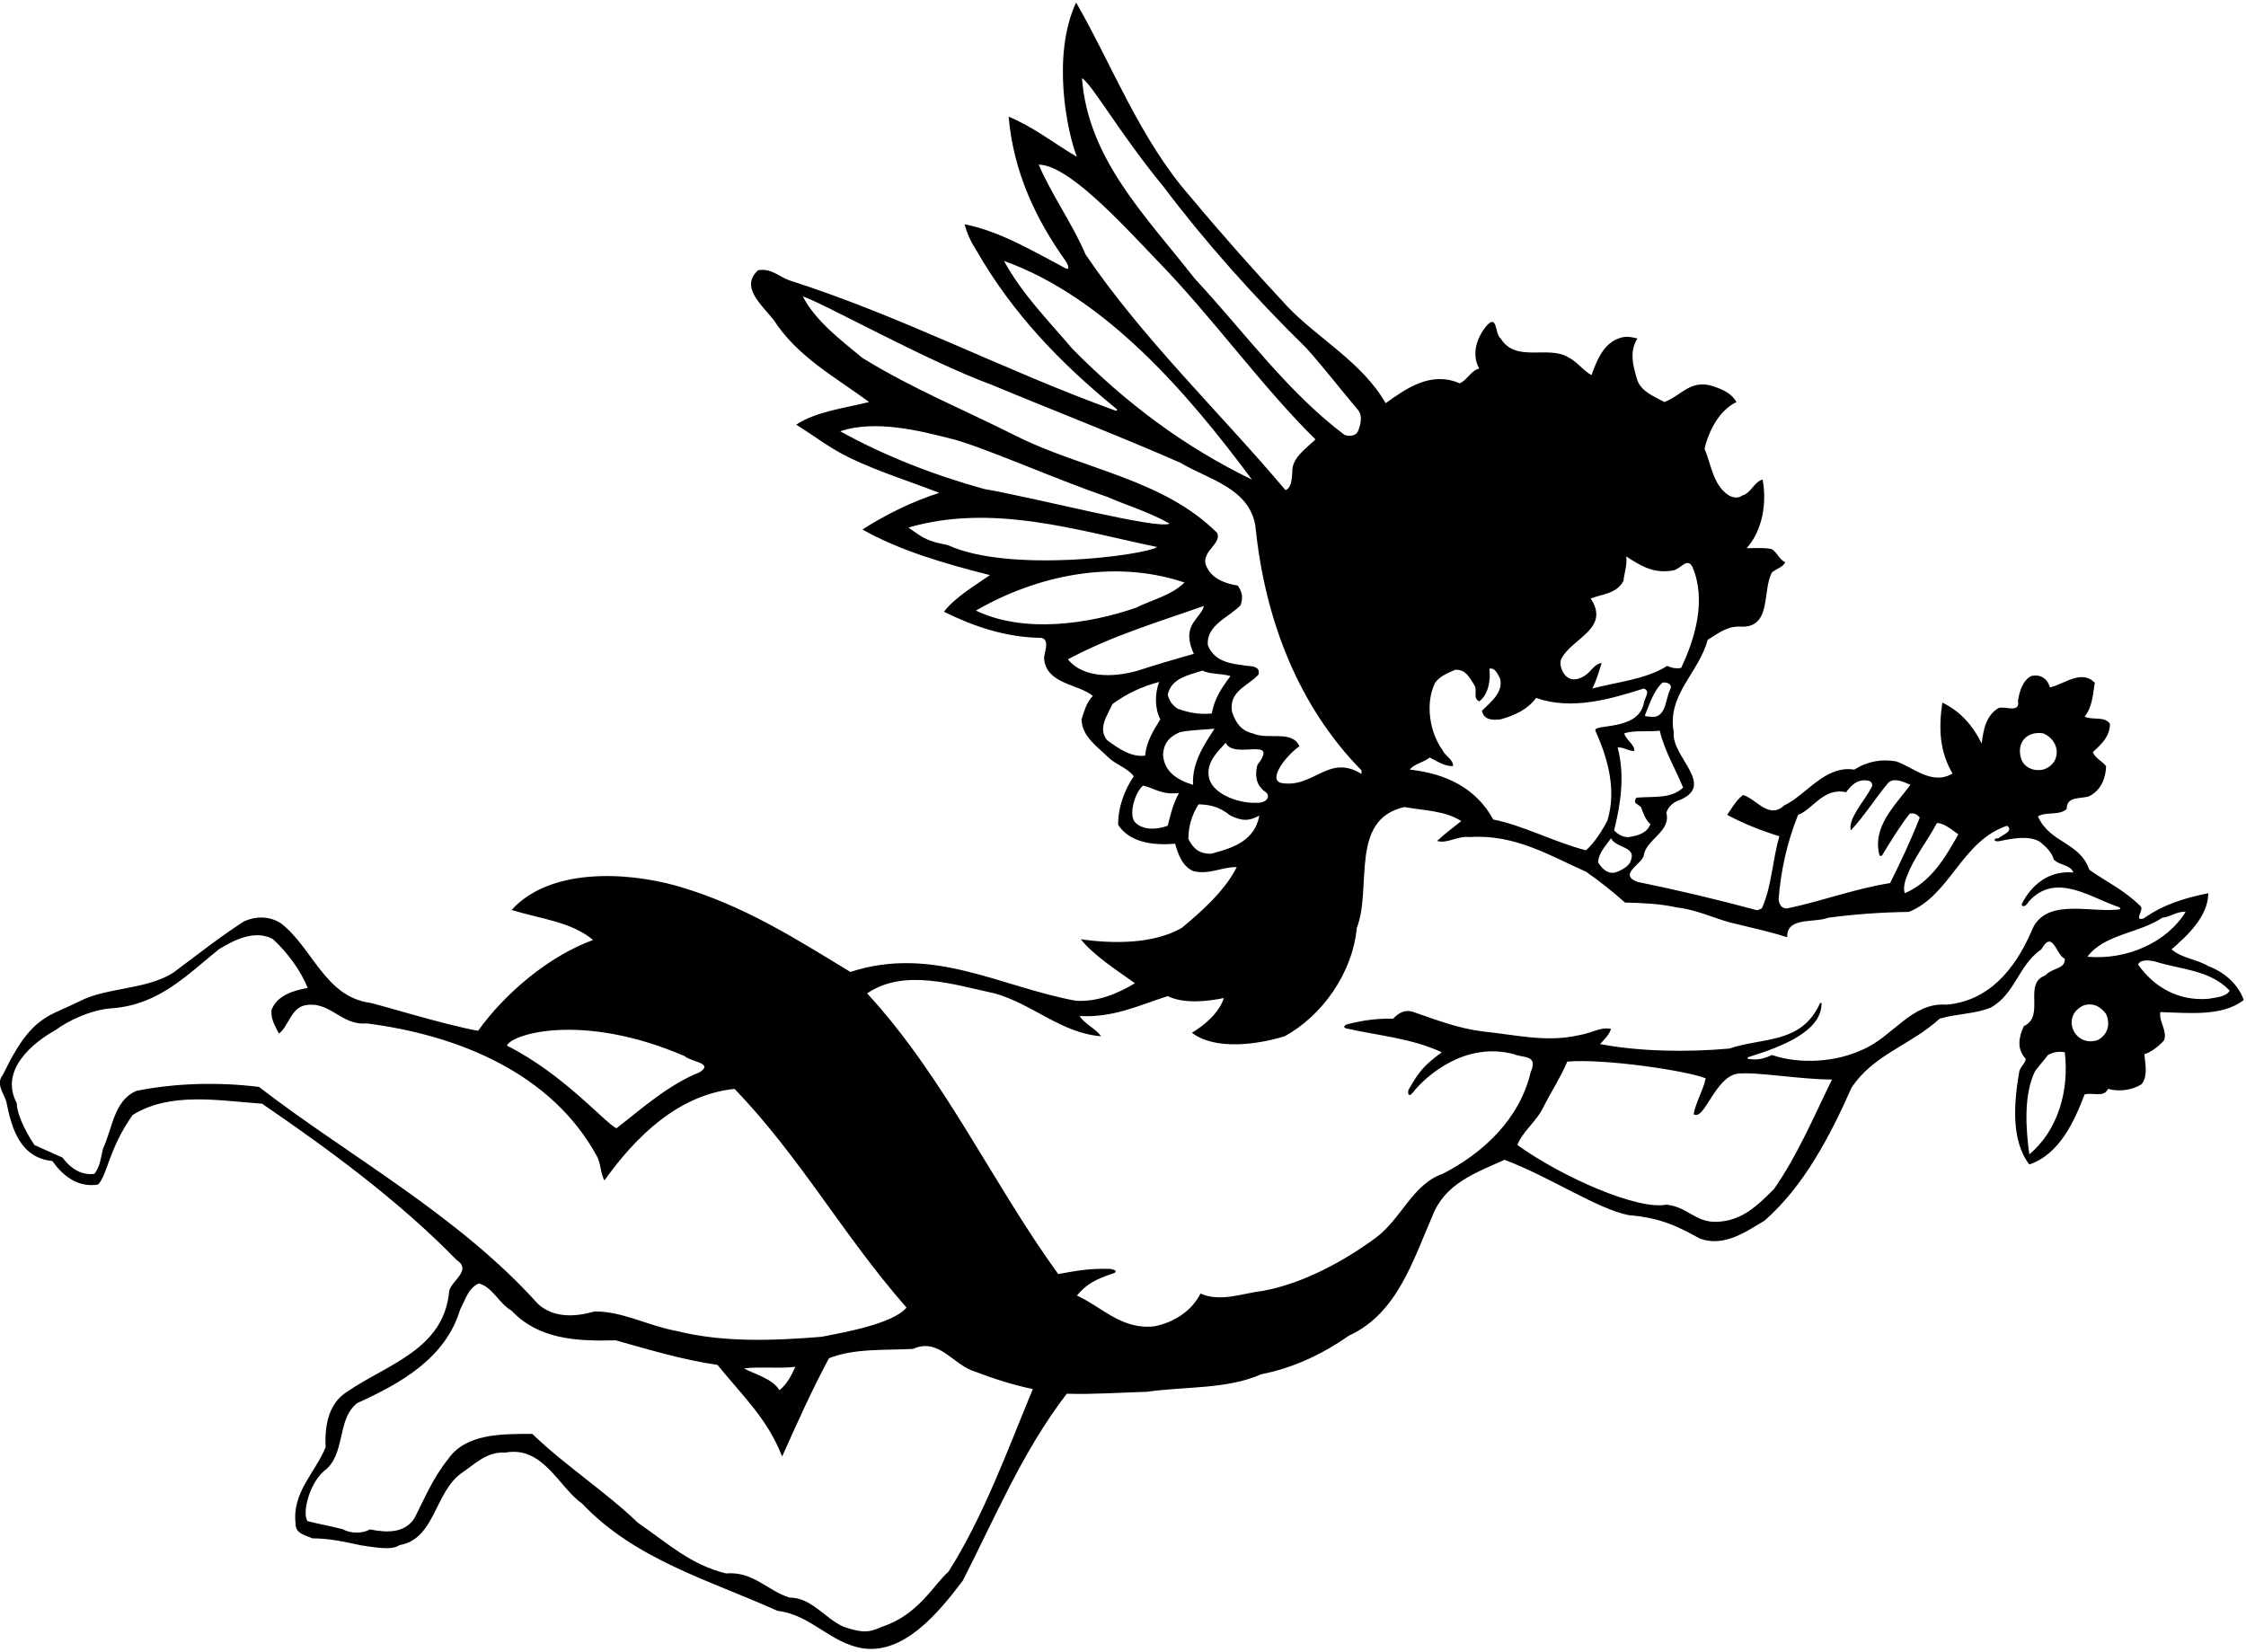 <?xml version="1.0" encoding="UTF-8"?>
<svg xmlns="http://www.w3.org/2000/svg" xmlns:xlink="http://www.w3.org/1999/xlink" width="492pt" height="362pt" viewBox="0 0 492 362" version="1.1">
<g id="surface1">
<path style=" stroke:none;fill-rule:nonzero;fill:rgb(0%,0%,0%);fill-opacity:1;" d="M 491.5 219.078 C 490.219 215.406 486.973 212.844 483.73 211.648 C 481.168 210.109 477.922 209.941 475.699 207.977 C 479.031 205.074 483.73 200.805 483.73 195.68 C 478.348 196.789 473.906 198.156 469.551 201.23 C 467.332 201.828 469.637 199.438 468.953 198.582 C 465.367 194.996 461.438 193.203 457.684 190.555 C 455.547 184.406 449.141 184.832 446.41 178.855 C 448.203 177.746 451.02 178.77 452.73 177.23 C 452.645 174.328 455.887 175.098 457.684 174.414 C 460.242 173.133 461.27 170.484 461.355 167.84 C 460.5 166.73 458.965 166.133 458.449 164.766 C 460.5 162.887 462.121 161.348 462.207 158.617 C 461.184 156.82 458.363 157.848 456.656 156.992 C 458.363 154.859 458.449 152.125 458.879 149.562 C 455.887 146.574 452.215 149.906 449.055 150.59 C 448.543 148.797 447.094 147.598 444.957 148.109 C 443.078 149.051 442.395 151.441 442.055 153.492 C 442.566 156.395 439.234 154.602 437.785 155.113 C 435.051 156.738 434.453 159.895 434.109 162.887 C 432.148 158.957 429.5 155.883 425.484 153.918 C 424.633 159.727 424.887 164.594 427.707 169.461 C 423.266 172.109 419.254 168.18 415.41 166.812 C 412.164 166.215 409.004 166.812 406.188 168.605 C 399.781 167.582 395.598 174.242 390.812 176.465 C 387.484 179.539 384.922 175.184 381.848 174.156 C 380.309 175.27 379.199 177.316 378.344 178.516 C 382.02 180.477 385.691 181.93 389.789 183.211 C 388.254 188.336 388.164 194.055 385.945 199.012 C 385.52 199.094 385.176 199.523 384.664 199.352 C 376.125 197.047 367.5 194.996 358.703 193.203 C 354.434 191.578 359.559 189.359 360.07 187.48 C 360.496 183.895 366.133 182.188 365.023 178.086 C 365.363 176.805 366.477 175.867 367.5 175.438 C 376.297 172.195 366.047 165.875 366.645 160.41 C 365.109 152.211 372.195 147.344 374.074 140.168 C 376.383 138.805 378.09 137.266 380.992 137.266 C 388.254 137.863 385.945 129.41 388.164 125.395 C 389.191 124.539 390.559 124.285 391.07 123.176 C 389.789 122.66 389.191 120.781 387.996 120.27 C 386.371 119.93 384.152 120.102 382.613 120.102 C 386.117 116.172 387.055 110.195 386.117 105.07 C 384.152 105.582 383.641 108.059 381.59 108.57 C 380.738 109.34 379.199 108.914 378.516 108.398 C 375.188 106.094 374.844 101.652 373.391 98.324 C 374.332 94.309 376.637 89.867 380.395 88.074 C 379.199 86.109 377.52 85.418 375.441 84.66 C 370.316 82.953 368.438 86.621 364.598 88.074 C 362.375 86.879 359.559 85.77 358.703 83.379 C 357.766 80.391 356.824 76.973 358.703 74.156 C 356.574 73.625 355.66 73.625 353.922 74.414 C 351.02 75.867 349.734 79.109 348.625 82.184 C 346.746 81.156 345.465 79.195 343.504 78.254 C 339.062 75.605 332.059 79.535 328.727 74.156 C 327.445 73.215 328.047 69.031 325.91 71.082 C 323.688 73.473 322.152 77.484 324.031 80.73 C 322.152 81.242 321.383 83.293 319.762 83.977 C 313.441 81.242 308.062 85.086 303.535 88.332 C 298.496 79.449 288.59 74.07 282.016 67.152 C 275.012 59.637 267.582 51.27 260.664 42.984 C 249.734 30.516 243.672 14.375 235.727 0.539 C 230.305 12.219 233.762 28.992 235.906 34.359 C 230.953 31.453 226.504 27.867 220.953 25.562 C 221.98 37.605 226.848 47.938 233.422 57.16 C 234.168 58.273 234.27 59.188 233.422 58.781 C 226.59 55.195 219.16 50.672 211.305 49.133 C 211.816 51.098 212.672 52.977 213.781 54.684 C 221.914 68.879 232.391 79.605 244.504 89.527 C 244.852 89.812 244.703 90.082 244.285 89.93 C 220.164 81.238 197.637 69.32 172.961 61.43 C 170.652 60.66 169 58.68 166.043 59.211 C 162.289 62.746 166.254 66.203 169.457 70.055 C 174.668 78.168 182.867 82.523 190.383 88.074 C 184.914 89.441 178.852 90.125 174.41 93.027 C 178.766 95.762 181.84 98.238 186.281 100.371 C 192.773 103.445 198.922 105.324 205.754 107.973 C 199.859 109.852 193.969 112.758 188.93 116 C 197.043 120.613 207.035 123.516 216.855 125.992 C 213.949 128.043 209.34 130.691 206.777 134.02 C 213.184 137.18 220.27 139.656 228.129 139.742 C 230.176 140.254 228.555 143.156 228.727 144.438 C 229.324 149.906 236.238 149.82 239.398 152.469 C 238.035 153.746 237.52 155.797 236.922 157.59 C 237.008 161.262 240.082 163.312 242.645 165.789 C 244.438 167.582 246.828 168.094 248.367 170.059 C 246.316 173.047 244.867 176.977 244.949 180.734 C 247.512 184.578 252.551 185.262 257.422 184.832 C 258.16 187.594 259.215 189.871 261.348 190.812 C 264.68 191.75 267.84 189.871 270.914 189.957 C 268.438 194.996 263.227 199.691 258.871 203.281 C 252.637 206.867 243.672 206.781 236.754 205.758 C 239.57 209.344 244.949 212.758 248.621 215.406 C 244.867 217.629 240.598 219.504 235.727 219.25 C 219.246 216.262 204.387 207.035 186.281 212.93 C 174.324 205.672 162.797 198.242 148.191 194.055 C 136.836 190.895 120.352 190.215 112.07 199.352 C 118.391 201.316 125.137 201.914 129.918 205.926 C 120.098 209.516 110.531 217.711 104.727 225.824 C 97.465 224.543 82.887 220.023 80.984 219.676 C 71.164 218.309 68.43 207.551 61.512 202.254 C 58.949 200.633 56.055 200.707 53.484 201.828 C 47.934 205.414 43.238 209.172 37.941 213.102 C 32.051 216.859 23.34 216.277 17.445 219.352 C 12.668 221.668 11.027 221.98 8.332 224.168 C 4.668 227.168 2.246 232.23 0.621 235.477 C -1 237.438 0.879 239.574 1.391 241.367 C 2.5 247 4.332 253.668 11.469 254.348 C 13.332 257 16.668 260.332 21.5 259.5 C 23.566 257.32 23.82 251.645 29.059 244.27 C 37.258 239.148 47.848 241.113 57.414 241.797 C 72.016 251.785 87.391 263.059 100.027 276.039 C 103.445 278.262 98.918 280.566 98.406 282.785 C 97.293 295.684 84.828 298.844 76.031 304.906 C 72.016 307.383 71.078 312.25 71.332 317.031 C 69.113 322.582 63.902 326.938 64.758 333.855 C 64.672 335.992 66.977 336.336 68.43 337.02 C 72 337 75.602 337.785 79.105 338.551 C 81.668 338.895 85.793 339.781 87.5 338.5 C 95.273 337.219 95.16 327.023 101.051 322.754 C 104.039 320.789 106.52 317.973 110.703 318.227 C 118.984 316.691 122.488 325.914 127.441 329.328 C 139.141 341.711 155.367 346.152 170.312 352.898 C 177.656 353.754 181.754 359.902 188.93 361.098 C 197.871 362.461 205.297 353.715 210.879 346.324 C 218.051 332.32 224.027 317.887 233.68 305.332 C 239.656 305.504 245.379 305.078 251.27 304.906 C 259.641 303.711 268.777 304.395 276.293 301.062 C 283.297 299.695 289.613 296.707 295.508 292.605 C 306.098 287.738 309.512 276.125 313.781 266.391 C 316.516 259.301 323.094 256.996 329.582 254.094 C 339.598 257.844 349.863 264.859 356.824 266.219 C 363.793 266.789 367.586 268.695 372.367 271.344 C 377.746 273.309 382.613 269.719 386.543 267.414 C 395.168 259.812 400.805 249.055 405.59 238.293 C 410.371 231.035 418.398 229.07 424.887 223.18 C 428.477 222.066 432.828 222.152 436.16 220.699 C 441.457 217.711 442.227 211.309 447.176 207.977 C 449.703 203.453 450.422 209.344 452.301 210.027 C 452.387 212.418 449.652 211.906 448.031 213.699 C 443.078 215.492 448.117 222.578 443.336 224.801 C 442.227 227.191 441.711 229.84 443.762 231.973 C 443.59 233.086 442.48 233.766 442.309 234.879 C 441.199 241.367 440.43 249.738 444.531 255.117 C 451.191 252.812 454.352 245.723 456.656 239.746 C 458.75 239.34 460.887 240.461 461.781 238.551 C 464.258 239.234 467.16 238.805 469.125 237.523 C 470.578 235.816 469.895 232.742 469.723 230.949 C 471.262 230.523 473.055 229.07 474.078 227.875 C 474.762 225.738 472.883 223.773 473.227 221.727 C 479.461 221.898 486.805 222.75 491.5 219.078 Z M 447.605 160.664 C 451.434 162.344 451.508 167.102 447.922 168.48 C 445.941 169.164 443.426 168.328 442.738 166.215 C 441.633 162.535 444.129 160.105 447.605 160.664 Z M 428.988 182.785 C 426.086 187.906 423.094 193.117 417.289 195.68 C 416.859 194.91 417.203 193.117 417.715 192.008 C 419.254 187.82 422.242 184.234 424.289 180.309 C 425.914 180.309 427.621 181.844 428.988 182.785 Z M 393.887 178.516 C 397.133 177.316 399.438 172.449 404.391 173.562 C 405.59 171.938 407.039 170.484 409.516 171.086 C 410.113 171.426 410.285 171.938 409.941 172.535 C 408.234 175.781 404.84 179.23 405.418 181.93 C 408.406 178.77 410.883 174.758 413.617 171.512 C 414.906 170.234 417.117 171.34 418.484 171.938 C 415.066 176.551 410.027 181.16 411.738 187.48 C 411.992 187.48 412.25 187.566 412.336 187.309 C 414.301 184.062 416.094 181.16 418.312 178.258 C 419.176 178.086 419.785 178.238 420.531 179.109 C 418.652 183.98 416.176 189.188 414.043 193.461 C 406.102 194.738 399.27 197.387 391.496 199.012 C 390.215 199.094 389.703 198.07 389.617 196.961 C 390.133 190.383 391.582 184.234 393.887 178.516 Z M 356.996 189.102 C 356.398 189.871 355.973 190.129 355.203 190.555 C 354.32 190.973 352.262 192.422 350.078 188.934 C 350.164 186.797 351.871 185.176 352.895 183.637 C 354.094 186.027 358.961 185.262 356.996 189.102 Z M 368.695 172.535 C 366.047 175.098 362.035 174.414 358.445 174.758 C 357.766 175.953 358.328 175.875 359.473 176.805 C 359.984 178.172 360.41 179.539 361.523 180.562 C 360.754 182.527 358.895 183.043 356.824 183.383 C 355.715 183.469 354.594 182.969 353.578 181.93 C 355.031 176.121 355.973 169.805 354.348 163.738 C 355.715 163.652 356.738 164.594 358.02 164.508 C 358.02 162.973 356.227 162.203 355.801 160.664 C 358.191 159.895 361.094 160.41 363.57 160.066 C 364.684 164.68 366.988 168.352 368.695 172.535 Z M 360.324 156.738 C 361.352 154.262 362.203 151.355 364.168 149.562 C 364.766 149.391 366.477 149.648 365.879 151.016 C 364.766 153.148 365.023 157.676 361.352 156.992 C 361.008 156.906 360.496 157.078 360.324 156.738 Z M 342.051 144.27 C 344.355 139.828 352.812 137.691 348.453 131.117 C 351.102 130.094 354.094 130.094 355.629 127.273 C 355.801 125.48 356.484 123.859 356.227 121.895 C 359.387 123.941 362.203 125.738 366.477 124.969 C 368.184 124.711 369.551 121.98 370.746 124.199 C 373.82 131.461 371.344 139.828 368.27 146.316 C 367.207 146.52 366.293 146.367 365.195 145.891 C 360.496 148.879 354.176 149.391 348.797 150.844 C 349.734 149.051 350.25 147.086 350.848 145.293 C 349.309 145.293 348.539 147.258 347.004 148.109 C 342.852 150.688 341.195 145.637 342.051 144.27 Z M 313.188 165.961 C 314.809 166.73 316.176 167.84 318.309 167.84 C 318.395 166.387 316.516 165.617 316.004 164.336 C 313.27 160.664 312.074 154.176 314.383 149.562 C 315.406 148.109 317.199 147.43 318.734 146.746 C 321.043 146.574 321.914 148.426 323.008 150.16 C 323.688 151.441 322.578 152.895 324.031 153.66 C 325.996 152.211 326.594 149.051 326.254 146.488 C 327.617 146.23 328.047 147.77 328.559 148.539 C 329.496 151.613 326.422 153.918 324.629 155.711 C 325.055 157.762 326.945 157.805 328.727 157.59 C 331.805 156.738 334.707 155.371 336.5 152.895 C 344.355 155.711 353.066 153.062 360.07 150.844 C 361.605 151.355 360.348 152.711 360.07 154.09 C 358.863 160.223 348.949 158.488 349.48 160.078 C 352.129 165.969 354.176 172.879 352.129 179.711 C 351.02 181.93 349.309 184.578 347.43 186.285 C 340.43 184.492 333.68 180.82 327.105 179.539 C 323.348 172.621 316.688 169.461 308.828 168.605 C 309.77 167.324 311.82 167.07 313.188 165.961 Z M 254.871 40.895 C 263.594 52.504 274.633 64.98 286.113 76.203 C 289.957 80.477 293.629 85.258 297.387 89.699 C 298.66 91.086 297.984 93.285 297.387 94.652 C 296.875 95.504 295.508 95.676 294.484 95.25 C 281.93 85.77 272.789 72.961 261.688 61.004 C 251.016 47.34 238.336 34.891 237.012 17.105 C 239.297 18.555 245.25 29.195 254.871 40.895 Z M 227.531 36.066 C 233.863 36.109 245.148 48.309 253.32 56.902 C 265.531 69.371 276.207 84.488 288.164 96.273 C 285.688 98.578 283.402 100.16 283.098 102.801 C 283.07 105.648 282.613 107.035 281.59 107.375 C 267.582 90.723 250.246 74.156 237.777 55.711 C 235.129 49.391 230.348 42.645 227.531 36.066 Z M 234.875 76.375 C 229.664 70.227 223.941 64.504 219.93 57.16 C 242.047 65.102 260.066 85.941 274.242 105.07 C 259.469 97.895 246.746 88.418 234.875 76.375 Z M 188.93 78.426 C 184.316 74.582 178.68 70.398 175.863 64.934 C 180.59 66.508 202.855 79.012 217.23 84.297 C 231.09 90.074 245.129 95.48 258.613 101.398 C 264.508 104.984 273.73 106.863 275.012 115.316 C 277.062 135.73 284.406 154.684 298.242 168.773 C 298.242 168.68 298.242 169.121 298.242 169.555 C 291 165.023 287.746 172.852 280.562 171.512 C 277.684 170.613 281.953 165.328 284.66 163.484 C 282.953 159.812 277.828 162.203 274.414 160.664 C 272.109 160.152 270.77 158.617 269.887 155.969 C 269.117 151.355 273.391 150.332 275.695 147.77 C 276.207 145.551 273.305 146.062 272.195 145.719 C 268.328 145.301 265.785 144.281 264.594 141.363 C 264.164 136.926 269.289 135.215 271.766 132.57 C 272.293 130.863 272.191 129.945 271.168 128.297 C 268.52 127.871 265.617 126.848 264.422 124.371 C 262.543 121.039 267.668 119.332 266.645 116.77 C 254.773 104.898 237.008 102.766 222.574 95.504 C 210.707 89.527 200.203 85.344 188.93 78.426 Z M 275.438 167.582 C 274.992 169.293 274.836 171.73 277.023 173.367 C 278.395 174.172 277.887 176.004 275.039 175.879 C 270.973 175.973 265.109 173.742 264.766 169.887 C 264.336 166.812 266.984 164.422 268.52 162.715 C 270.156 166.547 280.391 161.094 275.438 167.582 Z M 265.445 156.309 C 262.715 156.566 260.602 156.176 258.016 155.285 C 256.992 154.602 256.23 153.84 255.797 152.211 C 256.566 148.539 260.324 147.941 263.398 146.914 C 265.191 147.77 267.582 147.516 269.547 148.109 C 267.312 151.094 266.047 153.148 265.445 156.309 Z M 184.062 94.48 C 191.918 91.832 202.145 94.566 207.633 95.934 C 214.344 97.414 230.688 104.812 242.477 108.828 C 247 110.793 251.699 112.156 256.223 114.719 C 253.383 116.02 228.129 109.34 215.574 107.121 C 204.727 104.129 193.703 99.855 184.062 94.48 Z M 207.633 119.418 C 203.363 118.562 202.551 118.152 199.008 115.574 C 217.453 110.195 236.238 116.258 253.492 119.844 C 250.434 121.711 220.953 125.574 207.633 119.418 Z M 213.781 133.766 C 226.762 126.25 243.754 122.32 259.469 127.613 C 256.652 130.434 252.383 131.371 248.793 133.164 C 238.289 136.754 224.285 138.805 213.781 133.766 Z M 233.93 144.445 C 243.52 139.301 253.578 136.324 263.738 132.738 C 263.484 133.934 262.371 134.961 261.52 136.242 C 259.98 138.461 260.398 140.824 261.52 143.242 C 258.699 144.012 250.93 146.316 249.82 146.746 C 244.949 148.281 237.625 148.961 233.93 144.445 Z M 242.477 162.117 C 240.426 159.469 242.645 156.652 243.672 154.262 C 246.66 152.039 250.074 150.418 253.918 149.391 C 252.98 151.953 252.895 155.113 254.176 157.59 C 252.637 160.066 251.102 162.543 250.844 165.531 C 247.855 165.961 245.047 164.008 242.477 162.117 Z M 255.797 180.906 C 252.977 181.898 250.418 181.758 248.793 180.309 C 247 178.684 248.707 173.359 250.418 172.109 C 252.98 172.707 254.398 174.172 258.273 173.73 C 256.992 175.953 256.395 178.516 255.797 180.906 Z M 254.773 165.363 C 254.855 163.141 255.926 161.465 258.445 160.41 C 260.836 159.895 263.484 159.895 266.047 159.641 C 263.738 163.227 261.094 167.07 261.348 171.938 C 257.961 170.918 255.012 169.09 254.773 165.363 Z M 265.191 187.055 C 262.531 186.98 261.414 185.863 260.324 183.809 C 260.324 180.988 261.094 178.516 262.543 176.207 C 264.77 176.309 266.805 176.512 269.547 178.684 C 272.293 179.969 273.613 179.867 275.867 178.684 C 274.84 184.148 270.262 185.762 265.191 187.055 Z M 149.988 231.375 C 151.352 232.656 156.391 232.828 153.316 234.879 C 146.312 237.695 140.68 242.82 135.043 247.176 C 132.48 245.98 123.555 235.375 111.047 229.07 C 111.98 226.578 127.469 221.676 149.988 231.375 Z M 56.73 238.121 C 48.02 237.012 38.367 237.27 29.914 238.977 C 24.961 241.027 24.621 247.262 22.57 251.617 C 21.988 254.184 21.887 255.508 20.691 257.168 C 18.43 257.438 16 256.668 13.699 253.602 L 7.539 250.848 C 5 247 3.688 243.641 3.668 241.668 C -0.215 234.398 7.332 228.332 12.168 225.668 C 14.582 223.859 19.754 221.145 24.789 220.871 C 34.867 220.02 40.844 213.699 47.934 207.977 C 51.094 206.012 55.875 203.535 59.805 205.758 C 62.879 208.574 65.867 212.59 67.406 216.43 C 63.988 217.027 60.574 218.227 59.465 221.301 C 59.293 223.348 60.316 224.801 61.086 226.422 C 63.051 225.141 63.648 221.043 66.637 220.273 C 72.273 219.078 74.664 224.715 80.301 224.203 C 100.453 226.766 120.863 235.133 130.77 253.324 C 131.625 254.945 131.539 256.996 132.395 258.617 C 139.227 249.055 148.535 239.828 160.918 238.551 C 175.438 253.664 184.574 270.488 198.578 286.461 C 195.535 290.176 183.719 292.094 179.961 292.863 C 169.371 293.719 158.441 294.145 148.191 291.582 C 142.047 290.473 136.324 287.227 130.176 287.312 C 125.816 288.594 121.207 288.68 117.875 285.691 C 100.285 266.133 76.457 253.324 56.73 238.121 Z M 174.238 299.441 C 173.301 301.402 172.445 303.199 170.738 304.562 C 169.203 302 165.273 301.062 162.969 299.781 C 166.641 299.355 170.566 299.867 174.238 299.441 Z M 207.801 344.273 C 204.469 347.23 201.227 353.715 193.297 356.359 C 190.445 357.59 189.23 357.883 184.828 356.402 C 180.73 354.609 177.828 349.996 172.961 349.996 C 168.176 348.543 165.016 344.188 159.039 344.703 C 151.184 342.738 146.57 338.297 139.738 333.598 C 132.734 326.852 123.77 321.047 116.594 314.129 C 109.934 314.129 101.992 314.043 98.148 319.68 C 94.902 323.691 93.023 328.219 90.805 332.574 C 88.668 335.906 84.828 335.82 80.984 335.051 C 79.617 335.992 76.715 335.992 75.176 335.051 C 72.5 334.332 70.332 334 67.406 333.258 C 66.125 331.719 67.637 325.25 70.906 322.328 C 75.859 318.738 73.641 310.969 78.25 307.383 C 87.902 303.027 97.637 297.477 100.797 286.887 C 101.992 284.664 102.504 282.273 104.895 281.164 C 107.969 282.02 109.25 285.52 112.07 287.141 C 117.875 293.289 125.902 293.891 134.871 293.633 C 142.215 295.684 149.473 297.902 157.16 299.012 C 162.711 305.844 168.09 310.797 171.336 319.082 C 174.582 311.824 177.828 304.562 181.586 297.562 C 187.137 295.34 193.797 295.852 200.031 295.512 C 205.668 292.949 208.742 299.012 213.523 300.465 C 217.793 302.086 221.723 303.367 226.246 304.309 C 220.699 317.715 215.488 332.148 207.801 344.273 Z M 388.594 260.496 C 385.008 264.086 381.504 267.586 375.867 267.672 C 371.344 267.758 369.551 264.34 365.023 263.914 C 358.938 265.164 342.469 258.074 332.398 250.848 C 333.426 248.027 336.5 245.723 337.949 242.82 C 339.746 239.234 341.793 236.156 343.332 232.57 C 351.359 231.887 369.309 234.512 373.648 236.242 C 373.051 238.977 371.512 241.367 371 244.102 C 373.352 245.645 375.637 236.035 380.566 235.219 C 384.711 234.738 394.164 236.492 401.316 236.5 C 397.391 244.441 393.805 253.066 388.594 260.496 Z M 444.957 204.133 C 441.371 212.332 435.648 219.336 426.34 220.102 C 418.824 219.504 414.555 227.191 408.062 229.926 C 402.344 232.656 394.316 233.254 388.164 231.121 C 386.059 232.121 384.738 232.223 383.023 231.996 C 382.789 231.969 382.715 231.672 382.934 231.605 C 390.836 229.176 398.969 225.82 399.027 219.867 C 399.012 219.633 398.754 219.621 398.652 219.844 C 394.598 228.77 386.117 227.227 378.832 229.711 C 369.609 230.566 358.961 230.352 350.504 228.73 C 351.359 227.789 352.555 226.68 352.895 225.398 C 350.336 224.973 349.254 226.227 345.551 226.852 C 338.719 228.387 331.805 226.68 325.055 225.996 C 319.422 225.312 314.895 223.52 309.684 221.727 C 307.672 221.039 306.352 221.957 305.156 223.18 C 301.398 223.094 298.621 223.535 295.117 224.391 C 294.281 224.699 294.18 225.207 295.117 225.348 C 302.465 226.973 309.086 227.449 315.832 230.523 C 311.941 233.445 310.926 234.562 308.516 238.82 C 308.297 240.051 308.793 240.258 309.512 239.316 C 312.656 235.375 321.195 228.156 331.633 230.949 C 333.512 231.805 337.055 231.004 335.305 234.879 C 332.914 245.125 324.887 252.641 316.004 257.168 C 309.512 259.387 306.949 266.988 301.484 271.086 C 294.566 276.211 285.516 281.164 276.719 282.785 C 272.195 283.301 267.41 285.348 262.969 283.387 C 261.094 287.141 257.246 289.703 252.895 290.559 C 245.805 291.41 241.449 286.375 235.898 283.812 C 238.234 281.125 239.965 280.312 243.793 278.992 C 244.777 278.688 244.574 278.18 243.148 277.977 C 238.234 277.871 235.996 278.383 231.801 279.113 C 217.281 259.047 206.863 235.988 189.953 217.629 C 198.066 212.074 209.082 215.746 217.879 217.629 C 226.164 219.934 232.484 226.336 241.191 227.02 C 239.914 225.227 237.605 224.371 236.496 222.578 C 243.84 223.008 249.391 220.273 255.797 218.227 C 259.297 219.934 264.336 219.422 268.094 218.652 C 267.07 221.898 263.824 224.629 261.094 226.254 C 266.215 230.18 275.609 228.812 281.418 227.02 C 289.531 222.578 296.277 213.27 297.215 203.281 C 300.633 194.484 295.508 179.539 307.633 176.805 C 311.902 177.574 316.516 177.574 320.102 179.879 C 318.309 181.332 316.516 182.613 314.809 184.234 C 317.027 184.918 319.336 183.039 321.98 183.383 C 331.805 182.699 339.574 187.48 347.43 190.98 C 350.504 193.117 353.066 195.164 355.973 197.73 C 359.812 197.812 363.57 197.984 367.074 198.754 C 371.512 199.266 375.016 200.973 378.941 202.086 C 383.129 203.109 387.484 204.047 391.496 205.328 C 391.324 200.805 397.391 202.254 400.465 201.059 C 406.188 200.289 412.078 199.863 418.141 199.777 C 427.277 196.105 429.672 184.234 439.664 180.906 C 441.199 182.102 438.637 182.867 437.785 183.637 C 436.449 183.637 436.785 184.523 437.957 184.281 C 440.793 183.691 444.445 182.973 446.836 184.406 C 448.117 185.43 449.484 186.711 449.91 188.336 C 451.191 189.617 453.582 189.445 454.18 191.152 C 448.887 190.641 445.043 193.801 442.906 197.984 C 442.789 198.777 443.703 198.777 444.359 197.559 C 450.254 190.895 458.023 196.699 464 198.664 C 464.578 198.891 464.852 199.285 463.59 199.289 C 457.371 199.879 447.73 196.625 444.957 204.133 Z M 444.531 252.898 C 443.762 247.262 443.25 239.828 445.812 234.621 C 446.578 233.598 447.859 232.145 448.629 231.121 C 449.57 230.605 450.742 230.242 452.301 230.523 C 453.324 238.977 450.766 247.688 444.531 252.898 Z M 459.477 227.875 C 454.328 229.512 451.387 222.59 456.402 220.273 C 458.535 219.59 460.156 220.531 461.355 222.152 C 462.41 224.523 461.609 226.766 459.477 227.875 Z M 457.254 209.598 C 460.926 204.645 468.613 204.477 473.652 201.059 C 475.531 200.887 476.812 199.605 478.773 199.777 C 474.676 206.438 465.965 210.367 457.254 209.598 Z M 468.355 211.309 C 468.867 210.109 470.832 210.367 472.027 210.625 C 477.578 212.418 484.07 212.418 488.426 217.027 C 487.57 218.48 485.352 218.48 483.73 218.82 C 477.152 219.336 471.859 216.262 468.355 211.309 "/>
</g>
</svg>
